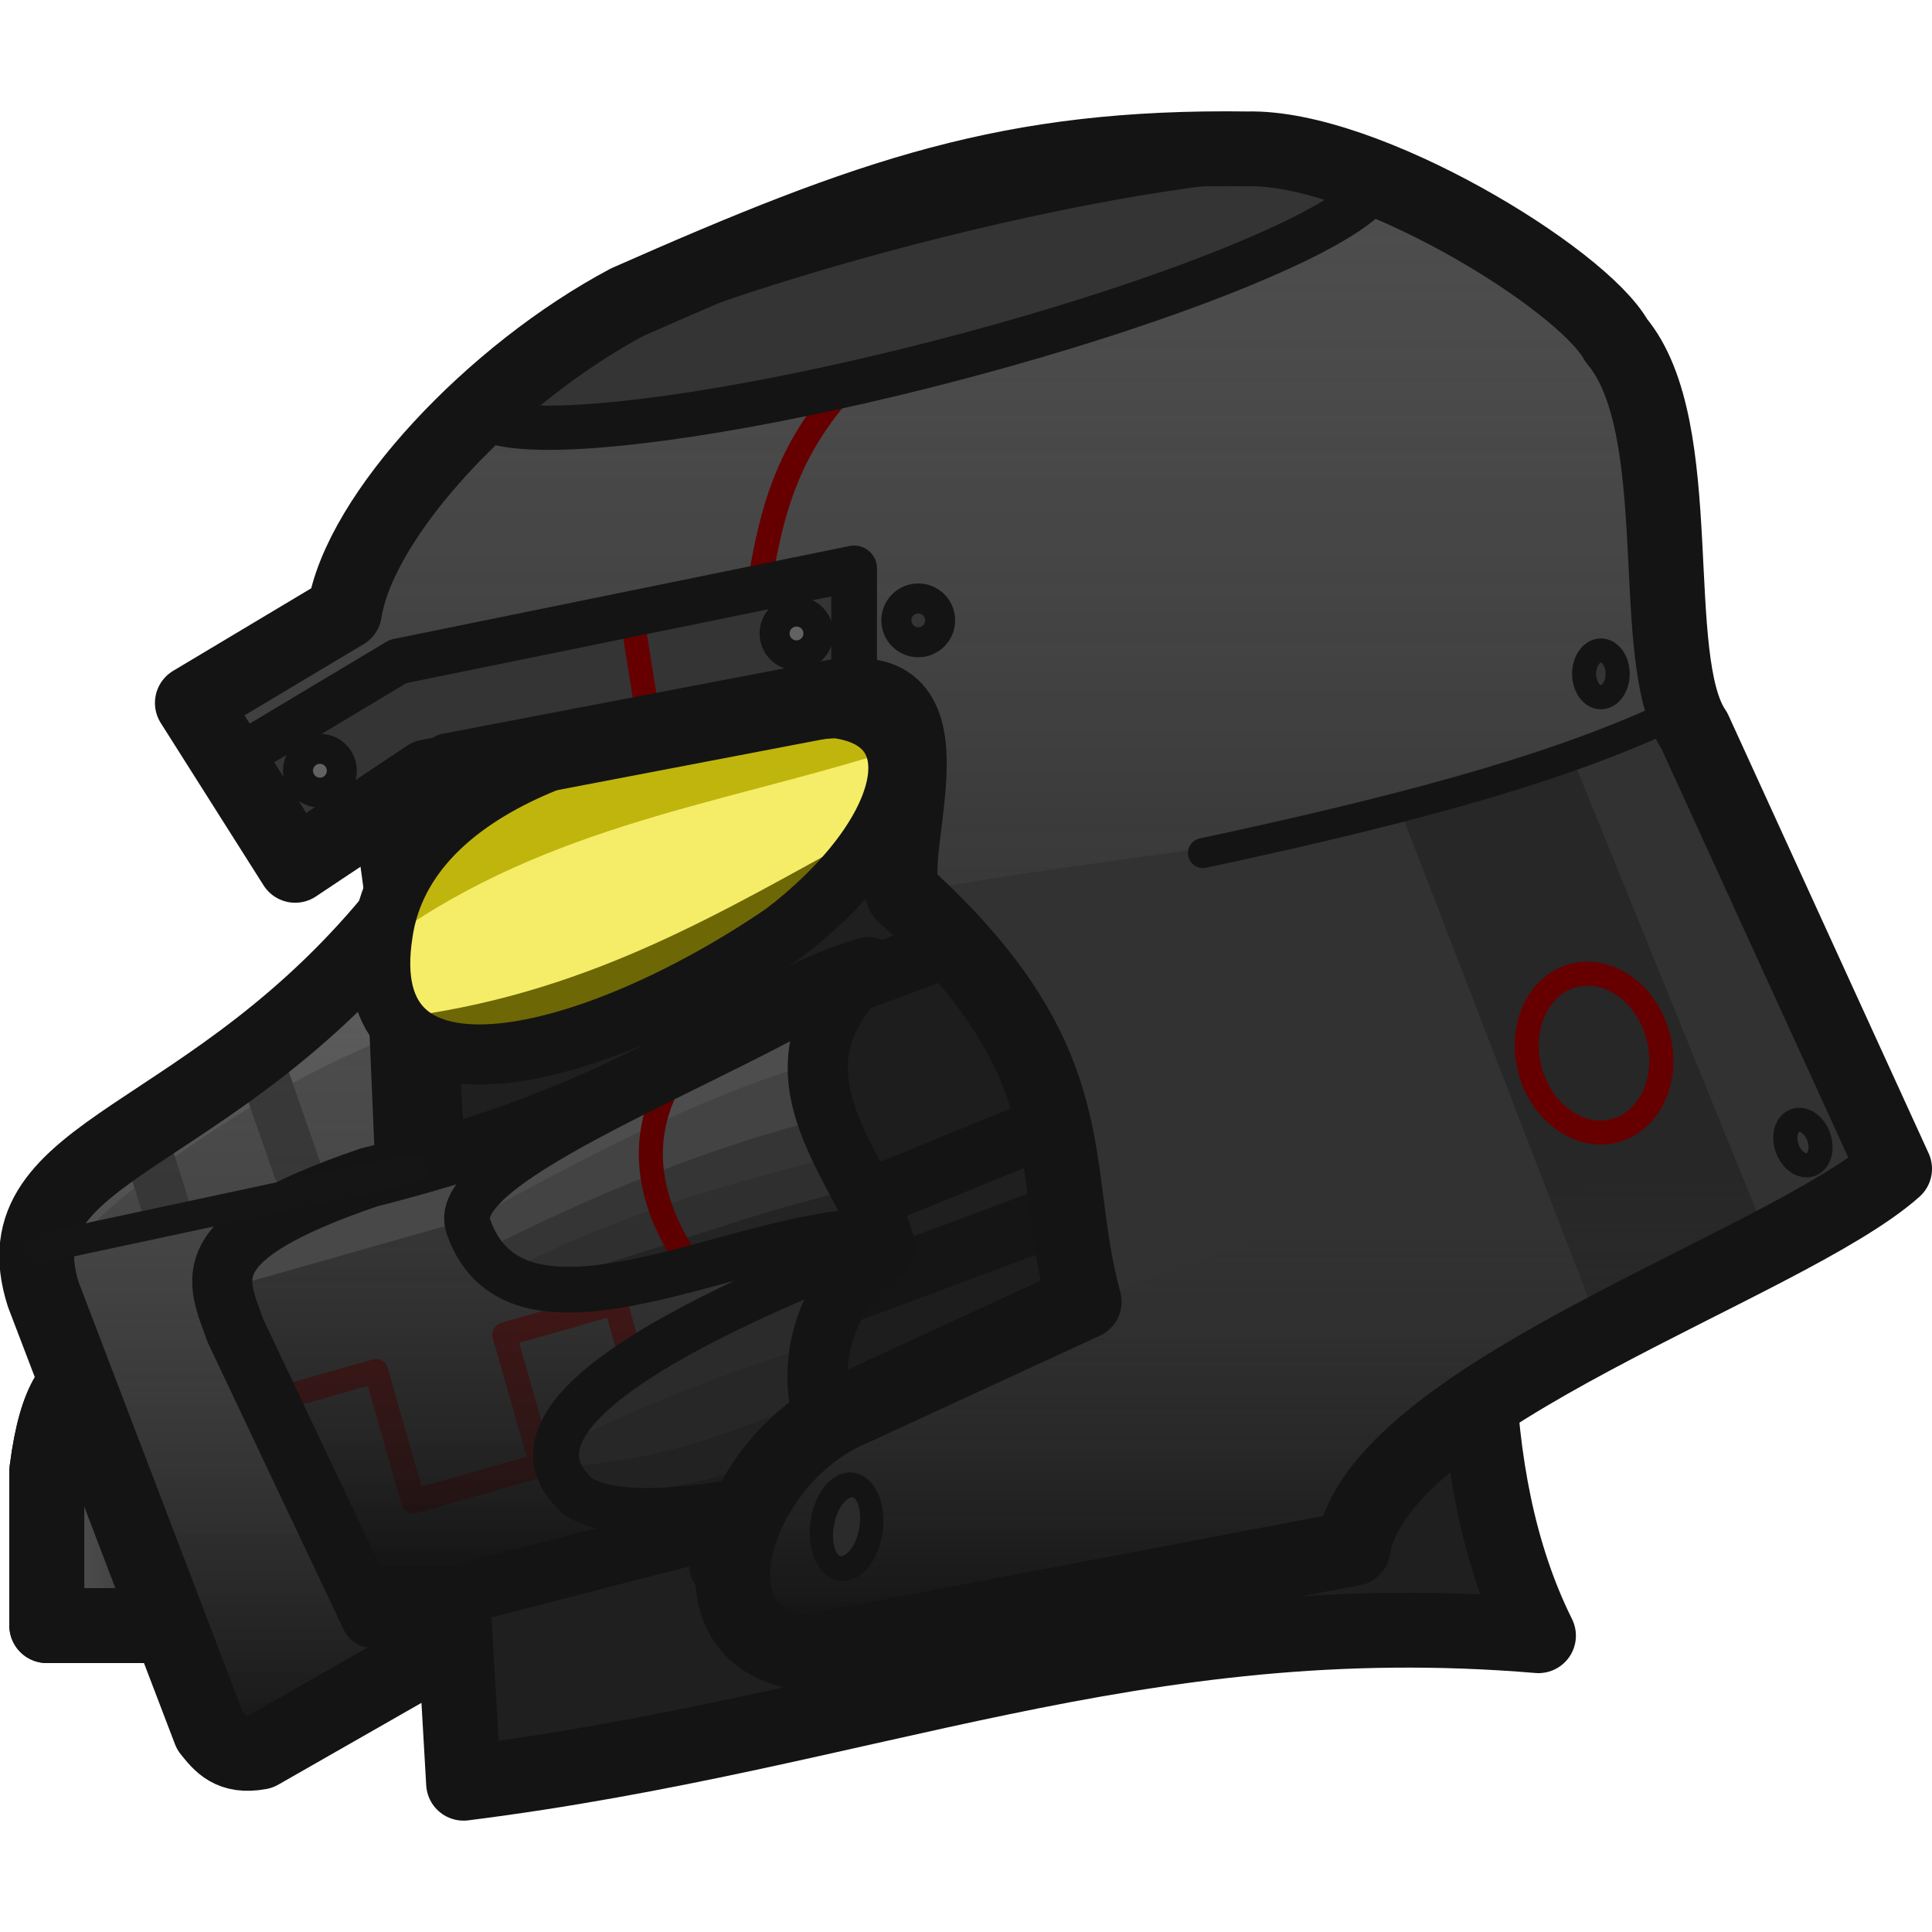 <svg xmlns="http://www.w3.org/2000/svg" xmlns:xlink="http://www.w3.org/1999/xlink" xml:space="preserve" width="64" height="64" viewBox="0 0 16.933 16.933"><defs><linearGradient id="e"><stop offset="0" style="stop-color:#232323;stop-opacity:1"/><stop offset="1" style="stop-color:#292929;stop-opacity:0"/></linearGradient><linearGradient id="d"><stop offset="0" style="stop-color:#000;stop-opacity:1"/><stop offset="1" style="stop-color:#3f3f3f;stop-opacity:0"/></linearGradient><linearGradient id="c"><stop offset="0" style="stop-color:#111;stop-opacity:1"/><stop offset="1" style="stop-color:#353535;stop-opacity:0"/></linearGradient><linearGradient id="b"><stop offset="0" style="stop-color:#111;stop-opacity:1"/><stop offset="1" style="stop-color:#4e4e4e;stop-opacity:0"/></linearGradient><linearGradient id="a"><stop offset="0" style="stop-color:#0d0d0d;stop-opacity:1"/><stop offset="1" style="stop-color:#4a4a4a;stop-opacity:0"/></linearGradient><linearGradient xlink:href="#a" id="h" x1="98.762" x2="105.922" y1="105.445" y2="105.445" gradientTransform="matrix(0 -.796 .796 0 27.271 184.349)" gradientUnits="userSpaceOnUse"/><linearGradient xlink:href="#b" id="g" x1="98.867" x2="108.834" y1="104.525" y2="104.525" gradientTransform="matrix(0 -.796 .796 0 25.21 185.886)" gradientUnits="userSpaceOnUse"/><linearGradient xlink:href="#c" id="j" x1="118.273" x2="123.534" y1="110.58" y2="110.58" gradientTransform="matrix(0 -.796 .796 0 29.858 200.138)" gradientUnits="userSpaceOnUse"/><linearGradient xlink:href="#d" id="i" x1="111.138" x2="127.697" y1="101.877" y2="101.877" gradientTransform="matrix(0 -.796 .796 0 34.458 194.717)" gradientUnits="userSpaceOnUse"/><linearGradient xlink:href="#e" id="f" x1="106.56" x2="109.13" y1="106.975" y2="106.975" gradientTransform="matrix(-1 0 0 1 215.69 0)" gradientUnits="userSpaceOnUse"/></defs><g transform="translate(-106.363 -91.546)"><path d="M110.426 107.175c3.533-.445 5.888-1.589 9.421-1.293-1.424-2.87.506-7.394-.158-10.482l-10.414 2.114.56 1.492.208 1.51z" style="fill:#1f1f1f;fill-opacity:1;stroke:#141414;stroke-width:.656;stroke-linecap:round;stroke-linejoin:round;stroke-miterlimit:2;stroke-dasharray:none;stroke-opacity:1"/><path d="m113.845 100.157 2.331-.87.467 1.678-3.575 1.461.528-2.145z" style="fill:#1d1d1d;fill-opacity:1;stroke:#141414;stroke-width:.527;stroke-linecap:round;stroke-linejoin:round;stroke-miterlimit:2;stroke-dasharray:none;stroke-opacity:1"/><path d="m113.444 103.008 2.331-.87.467 1.679-3.575 1.46.528-2.144z" style="fill:#1d1d1d;fill-opacity:1;stroke:#151515;stroke-width:.527;stroke-linecap:round;stroke-linejoin:round;stroke-miterlimit:2;stroke-dasharray:none;stroke-opacity:1"/><g style="stroke-width:.825;stroke-dasharray:none"><path d="M107.419 105.566c.443.118.923 1.36 1.295 2.072.1.367.24.715-.569.747h-1.254v-1.704c.11-.857.32-.98.528-1.115" style="fill:#595959;fill-opacity:1;stroke:#141414;stroke-width:.825;stroke-linecap:round;stroke-linejoin:round;stroke-miterlimit:2;stroke-dasharray:none;stroke-opacity:1" transform="matrix(.796 0 0 .796 21.688 19.519)"/><path d="M107.419 105.566c.443.118.923 1.36 1.295 2.072.1.367.24.715-.569.747h-1.254v-1.704c.11-.857.32-.98.528-1.115" style="fill:url(#f);stroke:#141414;stroke-width:.825;stroke-linecap:round;stroke-linejoin:round;stroke-miterlimit:2;stroke-dasharray:none;stroke-opacity:1" transform="matrix(.796 0 0 .796 21.688 19.519)"/></g><path d="M109.883 99.504c-1.666 2.09-3.555 2.09-3.14 3.389l1.46 3.823c.093.115.182.234.436.187l1.523-.87z" style="fill:#4e4e4e;fill-opacity:1;stroke:#000;stroke-width:.527;stroke-linecap:round;stroke-linejoin:round;stroke-miterlimit:2;stroke-dasharray:none"/><path d="M106.743 102.893c-.01-.414 1.558-1.668 3.028-2.253l-.247-.825-2.474 2.042z" style="fill:#5f5f5f;fill-opacity:1;stroke:none;stroke-width:.263;stroke-linecap:round;stroke-linejoin:round;stroke-miterlimit:2;stroke-dasharray:none;stroke-opacity:1"/><path d="m107.609 101.473.213.674M108.652 100.885l.313.9" style="fill:#272727;fill-opacity:1;stroke:#363636;stroke-width:.421;stroke-linecap:round;stroke-linejoin:round;stroke-miterlimit:2;stroke-dasharray:none;stroke-opacity:1"/><path d="M109.883 99.504c-1.666 2.09-3.555 2.09-3.14 3.389l1.46 3.823c.093.115.182.234.436.187l1.523-.87z" style="fill:url(#g);stroke:#141414;stroke-width:.656;stroke-linecap:round;stroke-linejoin:round;stroke-miterlimit:2;stroke-dasharray:none;stroke-opacity:1"/><path d="M113.583 97.85c.907.11.651 1.129-.456 1.974-1.69 1.152-3.776 1.66-3.512-.004.14-.956 1.197-1.745 3.516-1.939z" style="fill:#f5ed67;fill-opacity:1;stroke:none;stroke-width:.527;stroke-linecap:round;stroke-linejoin:round;stroke-miterlimit:2;stroke-dasharray:none;stroke-opacity:1"/><path d="M109.653 99.863c1.401-1.057 2.936-1.246 4.44-1.713l-.287-.246-2.481.493-.7.247-.397.301-.342.411z" style="fill:#c0b50d;fill-opacity:1;stroke:none;stroke-width:.211;stroke-linecap:round;stroke-linejoin:round;stroke-miterlimit:2;stroke-dasharray:none;stroke-opacity:1"/><path d="M109.988 100.448c1.59-.225 2.729-.928 3.92-1.576l-.59.59-.493.342-1 .493-.7.247-.575.055-.507-.083z" style="fill:#6e6706;fill-opacity:1;stroke:none;stroke-width:.211;stroke-linecap:round;stroke-linejoin:round;stroke-miterlimit:2;stroke-dasharray:none;stroke-opacity:1"/><path d="M113.686 97.752c.907.11.652 1.129-.456 1.974-1.69 1.152-3.776 1.66-3.512-.005.14-.955 1.198-1.744 3.516-1.938z" style="fill:none;fill-opacity:1;stroke:#141414;stroke-width:.527;stroke-linecap:round;stroke-linejoin:round;stroke-miterlimit:2;stroke-dasharray:none;stroke-opacity:1"/><path d="M109.595 101.866c-1.572.536-1.324.9-1.169 1.342l1.19 2.514 4.414-1.14c-.622-.35-.749-1.505.096-2.092-.145-.676-1.167-1.533-.15-2.469-1.079.301-1.735 1.178-4.381 1.845" style="fill:#383838;fill-opacity:1;stroke:none;stroke-width:.527;stroke-linecap:round;stroke-linejoin:round;stroke-miterlimit:2;stroke-dasharray:none"/><g style="stroke:#570000;stroke-opacity:1"><path d="M111.814 110.628h.97v1.494h1.468v-1.494h.786" style="fill:none;fill-opacity:1;stroke:#570000;stroke-width:.265;stroke-linecap:round;stroke-linejoin:round;stroke-miterlimit:2;stroke-dasharray:none;stroke-opacity:1" transform="rotate(-15.888 155.263 24.568)scale(.796)"/><path d="M114.554 110.628h.97v1.494h1.467v-1.494h.787" style="fill:none;fill-opacity:1;stroke:#570000;stroke-width:.265;stroke-linecap:round;stroke-linejoin:round;stroke-miterlimit:2;stroke-dasharray:none;stroke-opacity:1" transform="rotate(-15.888 155.263 24.568)scale(.796)"/></g><path d="M109.595 101.866c-1.572.536-1.324.9-1.169 1.342l1.19 2.514 4.414-1.14c-.622-.35-.749-1.505.096-2.092-.145-.676-1.167-1.533-.15-2.469-1.079.301-1.735 1.178-4.381 1.845" style="fill:url(#h);stroke:none;stroke-width:.527;stroke-linecap:round;stroke-linejoin:round;stroke-miterlimit:2;stroke-dasharray:none"/><path d="m108.426 102.814 5.19-1.474.034-.82-4.055 1.346c-.965.344-1.436.664-1.17.948" style="fill:#484848;fill-opacity:1;stroke:none;stroke-width:.263;stroke-linecap:round;stroke-linejoin:round;stroke-miterlimit:2;stroke-dasharray:none;stroke-opacity:1"/><path d="M114.05 102.338c-1.16-.025-3.15 1.19-3.581-.04-.213-.568 2.236-1.441 3.354-2.162l-.313.783.219.753z" style="fill:#434343;fill-opacity:1;stroke:none;stroke-width:.263;stroke-linecap:round;stroke-linejoin:round;stroke-miterlimit:2;stroke-dasharray:none;stroke-opacity:1"/><path d="m114.07 102.449-.376.443-.177.443-.011.477.21.72c-.743.155-1.833.41-2.283.133-.639-.558.292-1.303 2.638-2.216" style="fill:#272727;fill-opacity:1;stroke:none;stroke-width:.263;stroke-linecap:round;stroke-linejoin:round;stroke-miterlimit:2;stroke-dasharray:none;stroke-opacity:1"/><path d="M110.436 102.271c1.042-.584 2.074-1.116 3.059-1.407l.31-.687-2.372 1.252-.51.3-.332.287z" style="fill:#4d4d4d;fill-opacity:1;stroke:none;stroke-width:.263;stroke-linecap:round;stroke-linejoin:round;stroke-miterlimit:2;stroke-dasharray:none;stroke-opacity:1"/><path d="M110.59 102.016c1.04-.686 2.069-1.376 3.06-1.496l.155-.343-2.372 1.252-.51.3z" style="fill:#6f6f6f;fill-opacity:1;stroke:none;stroke-width:.263;stroke-linecap:round;stroke-linejoin:round;stroke-miterlimit:2;stroke-dasharray:none;stroke-opacity:1"/><path d="M110.558 102.526c1.02-.518 2.039-.933 3.058-1.186l.433.987-.588.01-1.064.278-.886.2-.4-.012-.332-.1z" style="fill:#353535;fill-opacity:1;stroke:none;stroke-width:.263;stroke-linecap:round;stroke-linejoin:round;stroke-miterlimit:2;stroke-dasharray:none;stroke-opacity:1"/><path d="M110.78 102.703c1.019-.518 1.93-.779 2.949-1.031l.32.655-.588.01-1.064.278-.886.2-.4-.012-.166-.05z" style="fill:#2f2f2f;fill-opacity:1;stroke:none;stroke-width:.263;stroke-linecap:round;stroke-linejoin:round;stroke-miterlimit:2;stroke-dasharray:none;stroke-opacity:1"/><path d="M111.311 102.731c1.464-.444 1.537-.518 2.557-.77l.18.366-.587.01-1.064.278-.886.2c-.272.001-.841-.061-.482-.037z" style="fill:#242424;fill-opacity:1;stroke:none;stroke-width:.263;stroke-linecap:round;stroke-linejoin:round;stroke-miterlimit:2;stroke-dasharray:none;stroke-opacity:1"/><path d="M112.198 101.096c-.234.492-.146.999.2 1.519" style="fill:none;fill-opacity:1;stroke:#5f0000;stroke-width:.211;stroke-linecap:round;stroke-linejoin:round;stroke-miterlimit:2;stroke-dasharray:none;stroke-opacity:1"/><path d="M114.05 102.338c-1.16-.025-3.15 1.19-3.581-.04-.213-.568 2.236-1.441 3.354-2.162l-.313.783.219.753z" style="fill:none;fill-opacity:1;stroke:#141414;stroke-width:.401;stroke-linecap:round;stroke-linejoin:round;stroke-miterlimit:2;stroke-dasharray:none;stroke-opacity:1"/><path d="M114.07 102.449c-.957.523-1.94 1.145-2.795 1.69.209-.353.848-.855 1.913-1.325z" style="fill:#272727;fill-opacity:1;stroke:none;stroke-width:.263;stroke-linecap:round;stroke-linejoin:round;stroke-miterlimit:2;stroke-dasharray:none;stroke-opacity:1"/><path d="M111.237 104.234c.839-.413 1.587-.695 2.28-.899l.554-.886-2.08 1.176-.678.417z" style="fill:#2b2b2b;fill-opacity:1;stroke:none;stroke-width:.263;stroke-linecap:round;stroke-linejoin:round;stroke-miterlimit:2;stroke-dasharray:none;stroke-opacity:1"/><path d="M111.237 104.407c1.021-.063 1.605-.35 2.269-.595l.21.72c-1.372.357-2.276.372-2.48-.125" style="fill:#222;fill-opacity:1;stroke:none;stroke-width:.263;stroke-linecap:round;stroke-linejoin:round;stroke-miterlimit:2;stroke-dasharray:none;stroke-opacity:1"/><path d="M111.433 104.665c1.021-.063 1.515-.247 2.178-.493l.105.322c-1.36.302-2.016.4-2.283.171" style="fill:#1d1d1d;fill-opacity:1;stroke:none;stroke-width:.263;stroke-linecap:round;stroke-linejoin:round;stroke-miterlimit:2;stroke-dasharray:none;stroke-opacity:1"/><path d="m114.07 102.449-.376.443-.177.443-.011.477.21.72c-.743.155-1.833.41-2.283.133-.639-.558.292-1.303 2.638-2.216" style="fill:none;fill-opacity:1;stroke:#141414;stroke-width:.401;stroke-linecap:round;stroke-linejoin:round;stroke-miterlimit:2;stroke-dasharray:none;stroke-opacity:1"/><path d="M109.595 101.866c-1.572.536-1.324.9-1.169 1.342l1.19 2.514 4.414-1.14c-.622-.35-.749-1.505.096-2.092-.145-.676-1.167-1.533-.15-2.469-1.079.301-1.735 1.178-4.381 1.845" style="fill:none;fill-opacity:1;stroke:#141414;stroke-width:.527;stroke-linecap:round;stroke-linejoin:round;stroke-miterlimit:2;stroke-dasharray:none;stroke-opacity:1"/><path d="m108.95 99.13-.901-1.423 1.333-.797c.284-.977 1.045-2.566 2.481-2.717 2.14-.945 3.352-1.37 5.433-1.342 1.038-.025 2.932 1.134 3.233 1.679.647.766.258 2.8.684 3.42l1.755 3.84c-.957.851-4.528 1.984-4.746 3.327l-4.812.915c-1.115-.141-.596-1.724.435-2.145l2.02-.932c-.324-1.184.061-2.08-1.585-3.575-.171-.377.506-1.951-.59-1.71l-3.576.684z" style="display:inline;fill:#4d4d4d;fill-opacity:1;stroke:none;stroke-width:.527;stroke-linecap:round;stroke-linejoin:round;stroke-miterlimit:2;stroke-dasharray:none;stroke-opacity:1"/><path d="m109.006 99.334-.9-1.423 1.332-.797c.285-.977 1.045-2.565 2.482-2.717 2.14-.944 3.351-1.369 5.432-1.342 1.038-.024 2.932 1.135 3.233 1.68.647.766.258 2.8.684 3.419l1.755 3.84c-.957.852-4.528 1.984-4.746 3.327l-4.812.916c-1.115-.142-.596-1.725.435-2.145l2.02-.933c-.324-1.184.061-2.08-1.585-3.575-.171-.376.507-1.95-.59-1.71l-3.575.684z" style="display:inline;fill:url(#i);stroke:none;stroke-width:.527;stroke-linecap:round;stroke-linejoin:round;stroke-miterlimit:2;stroke-dasharray:none;stroke-opacity:1"/><path d="m108.985 99.075 1.289-.9 3.575-.684v-.963l-3.997.815-1.463.876z" style="fill:#343434;fill-opacity:1;stroke:#141414;stroke-width:.263;stroke-linecap:round;stroke-linejoin:round;stroke-miterlimit:2;stroke-dasharray:none;stroke-opacity:1"/><path d="m115.866 102.955-2.29 1.086-.385.37-.343.632v.495l.274.357.22.082 4.861-.892.096-.33.371-.453.797-.577.92-.535 1.634-.81.92-.591-2.197.082-3.42.563z" style="fill:#323232;fill-opacity:1;stroke:none;stroke-width:.263;stroke-linecap:round;stroke-linejoin:round;stroke-miterlimit:2;stroke-dasharray:none;stroke-opacity:1"/><path d="M121.135 97.755c-1.636 1.11-4.472 1.169-6.855 1.625 1.144 1.143 1.647 2.337 1.586 3.575l7.102-1.165z" style="fill:#323232;fill-opacity:1;stroke:none;stroke-width:.263;stroke-linecap:round;stroke-linejoin:round;stroke-miterlimit:2;stroke-dasharray:none;stroke-opacity:1"/><path d="m120.133 98.161-1.51.455 1.764 4.574 1.466-.794z" style="fill:#272727;fill-opacity:1;stroke:none;stroke-width:.263;stroke-linecap:round;stroke-linejoin:round;stroke-miterlimit:2;stroke-dasharray:none;stroke-opacity:1"/><path d="m115.866 102.955-2.29 1.086-.385.37-.343.632v.495l.274.357.22.082 4.861-.892.096-.33.371-.453.797-.577.92-.535 1.634-.81.92-.591-2.197.082-3.42.563z" style="fill:url(#j);stroke:none;stroke-width:.263;stroke-linecap:round;stroke-linejoin:round;stroke-miterlimit:2;stroke-dasharray:none;stroke-opacity:1"/><path d="M121.135 97.755c-.957.47-2.226.84-4.229 1.268" style="fill:#323232;fill-opacity:1;stroke:#141414;stroke-width:.263;stroke-linecap:round;stroke-linejoin:round;stroke-miterlimit:2;stroke-dasharray:none;stroke-opacity:1"/><circle cx="109.167" cy="98.301" r=".192" style="fill:#626262;fill-opacity:1;stroke:#141414;stroke-width:.263;stroke-linecap:round;stroke-linejoin:round;stroke-miterlimit:2;stroke-dasharray:none;stroke-opacity:1"/><circle cx="113.344" cy="97.098" r=".192" style="fill:#626262;fill-opacity:1;stroke:#141414;stroke-width:.263;stroke-linecap:round;stroke-linejoin:round;stroke-miterlimit:2;stroke-dasharray:none;stroke-opacity:1"/><circle cx="114.411" cy="96.983" r=".192" style="fill:#343434;fill-opacity:1;stroke:#141414;stroke-width:.263;stroke-linecap:round;stroke-linejoin:round;stroke-miterlimit:2;stroke-dasharray:none;stroke-opacity:1"/><ellipse cx="120.394" cy="97.452" rx=".147" ry=".205" style="fill:#343434;fill-opacity:1;stroke:#141414;stroke-width:.211;stroke-linecap:round;stroke-linejoin:round;stroke-miterlimit:2;stroke-dasharray:none;stroke-opacity:1"/><ellipse cx="81.461" cy="136.392" rx=".147" ry=".205" style="fill:#343434;fill-opacity:1;stroke:#141414;stroke-width:.211;stroke-linecap:round;stroke-linejoin:round;stroke-miterlimit:2;stroke-dasharray:none;stroke-opacity:1" transform="rotate(-19.414)"/><ellipse cx="135.143" cy="61.184" rx=".218" ry=".369" style="fill:#2b2b2b;fill-opacity:1;stroke:#141414;stroke-width:.211;stroke-linecap:round;stroke-linejoin:round;stroke-miterlimit:2;stroke-dasharray:none;stroke-opacity:1" transform="matrix(.942 .335 -.221 .975 0 0)"/><path d="m106.7 102.49 3.273-.701" style="fill:#272727;fill-opacity:1;stroke:#151515;stroke-width:.263;stroke-linecap:round;stroke-linejoin:round;stroke-miterlimit:2;stroke-dasharray:none;stroke-opacity:1"/><path d="M114.144 94.576c-.834.703-1 1.344-1.124 2.084l-1.124.256.141.88" style="fill:none;fill-opacity:1;stroke:#600;stroke-width:.211;stroke-linecap:round;stroke-linejoin:round;stroke-miterlimit:2;stroke-dasharray:none;stroke-opacity:1"/><ellipse cx="84.214" cy="119.882" rx="4.077" ry=".625" style="fill:#343434;fill-opacity:1;stroke:#141414;stroke-width:.39;stroke-linecap:round;stroke-linejoin:round;stroke-miterlimit:2;stroke-dasharray:none;stroke-opacity:1" transform="matrix(.968 -.252 .275 .962 0 0)"/><path d="m108.985 99.075 1.289-.9 3.575-.684v-.963l-3.997.815-1.463.876z" style="fill:none;fill-opacity:1;stroke:#141414;stroke-width:.401;stroke-linecap:round;stroke-linejoin:round;stroke-miterlimit:2;stroke-dasharray:none;stroke-opacity:1"/><path d="m108.95 99.13-.901-1.423 1.333-.797c.132-.851 1.302-2.091 2.481-2.717 2.14-.945 3.352-1.37 5.433-1.342 1.038-.025 2.932 1.134 3.233 1.679.647.766.258 2.8.684 3.42l1.755 3.84c-.957.851-4.528 1.984-4.746 3.327l-4.812.915c-1.115-.141-.596-1.724.435-2.145l2.02-.932c-.324-1.184.061-2.08-1.585-3.575-.171-.377.506-1.951-.59-1.71l-3.576.684z" style="fill:none;fill-opacity:1;stroke:#141414;stroke-width:.656;stroke-linecap:round;stroke-linejoin:round;stroke-miterlimit:2;stroke-dasharray:none;stroke-opacity:1"/><ellipse cx="93.076" cy="125.224" rx=".581" ry=".703" style="fill:none;fill-opacity:1;stroke:#600;stroke-width:.211;stroke-linecap:round;stroke-linejoin:round;stroke-miterlimit:2;stroke-dasharray:none;stroke-opacity:1" transform="matrix(.974 -.225 .237 .972 0 0)"/></g></svg>